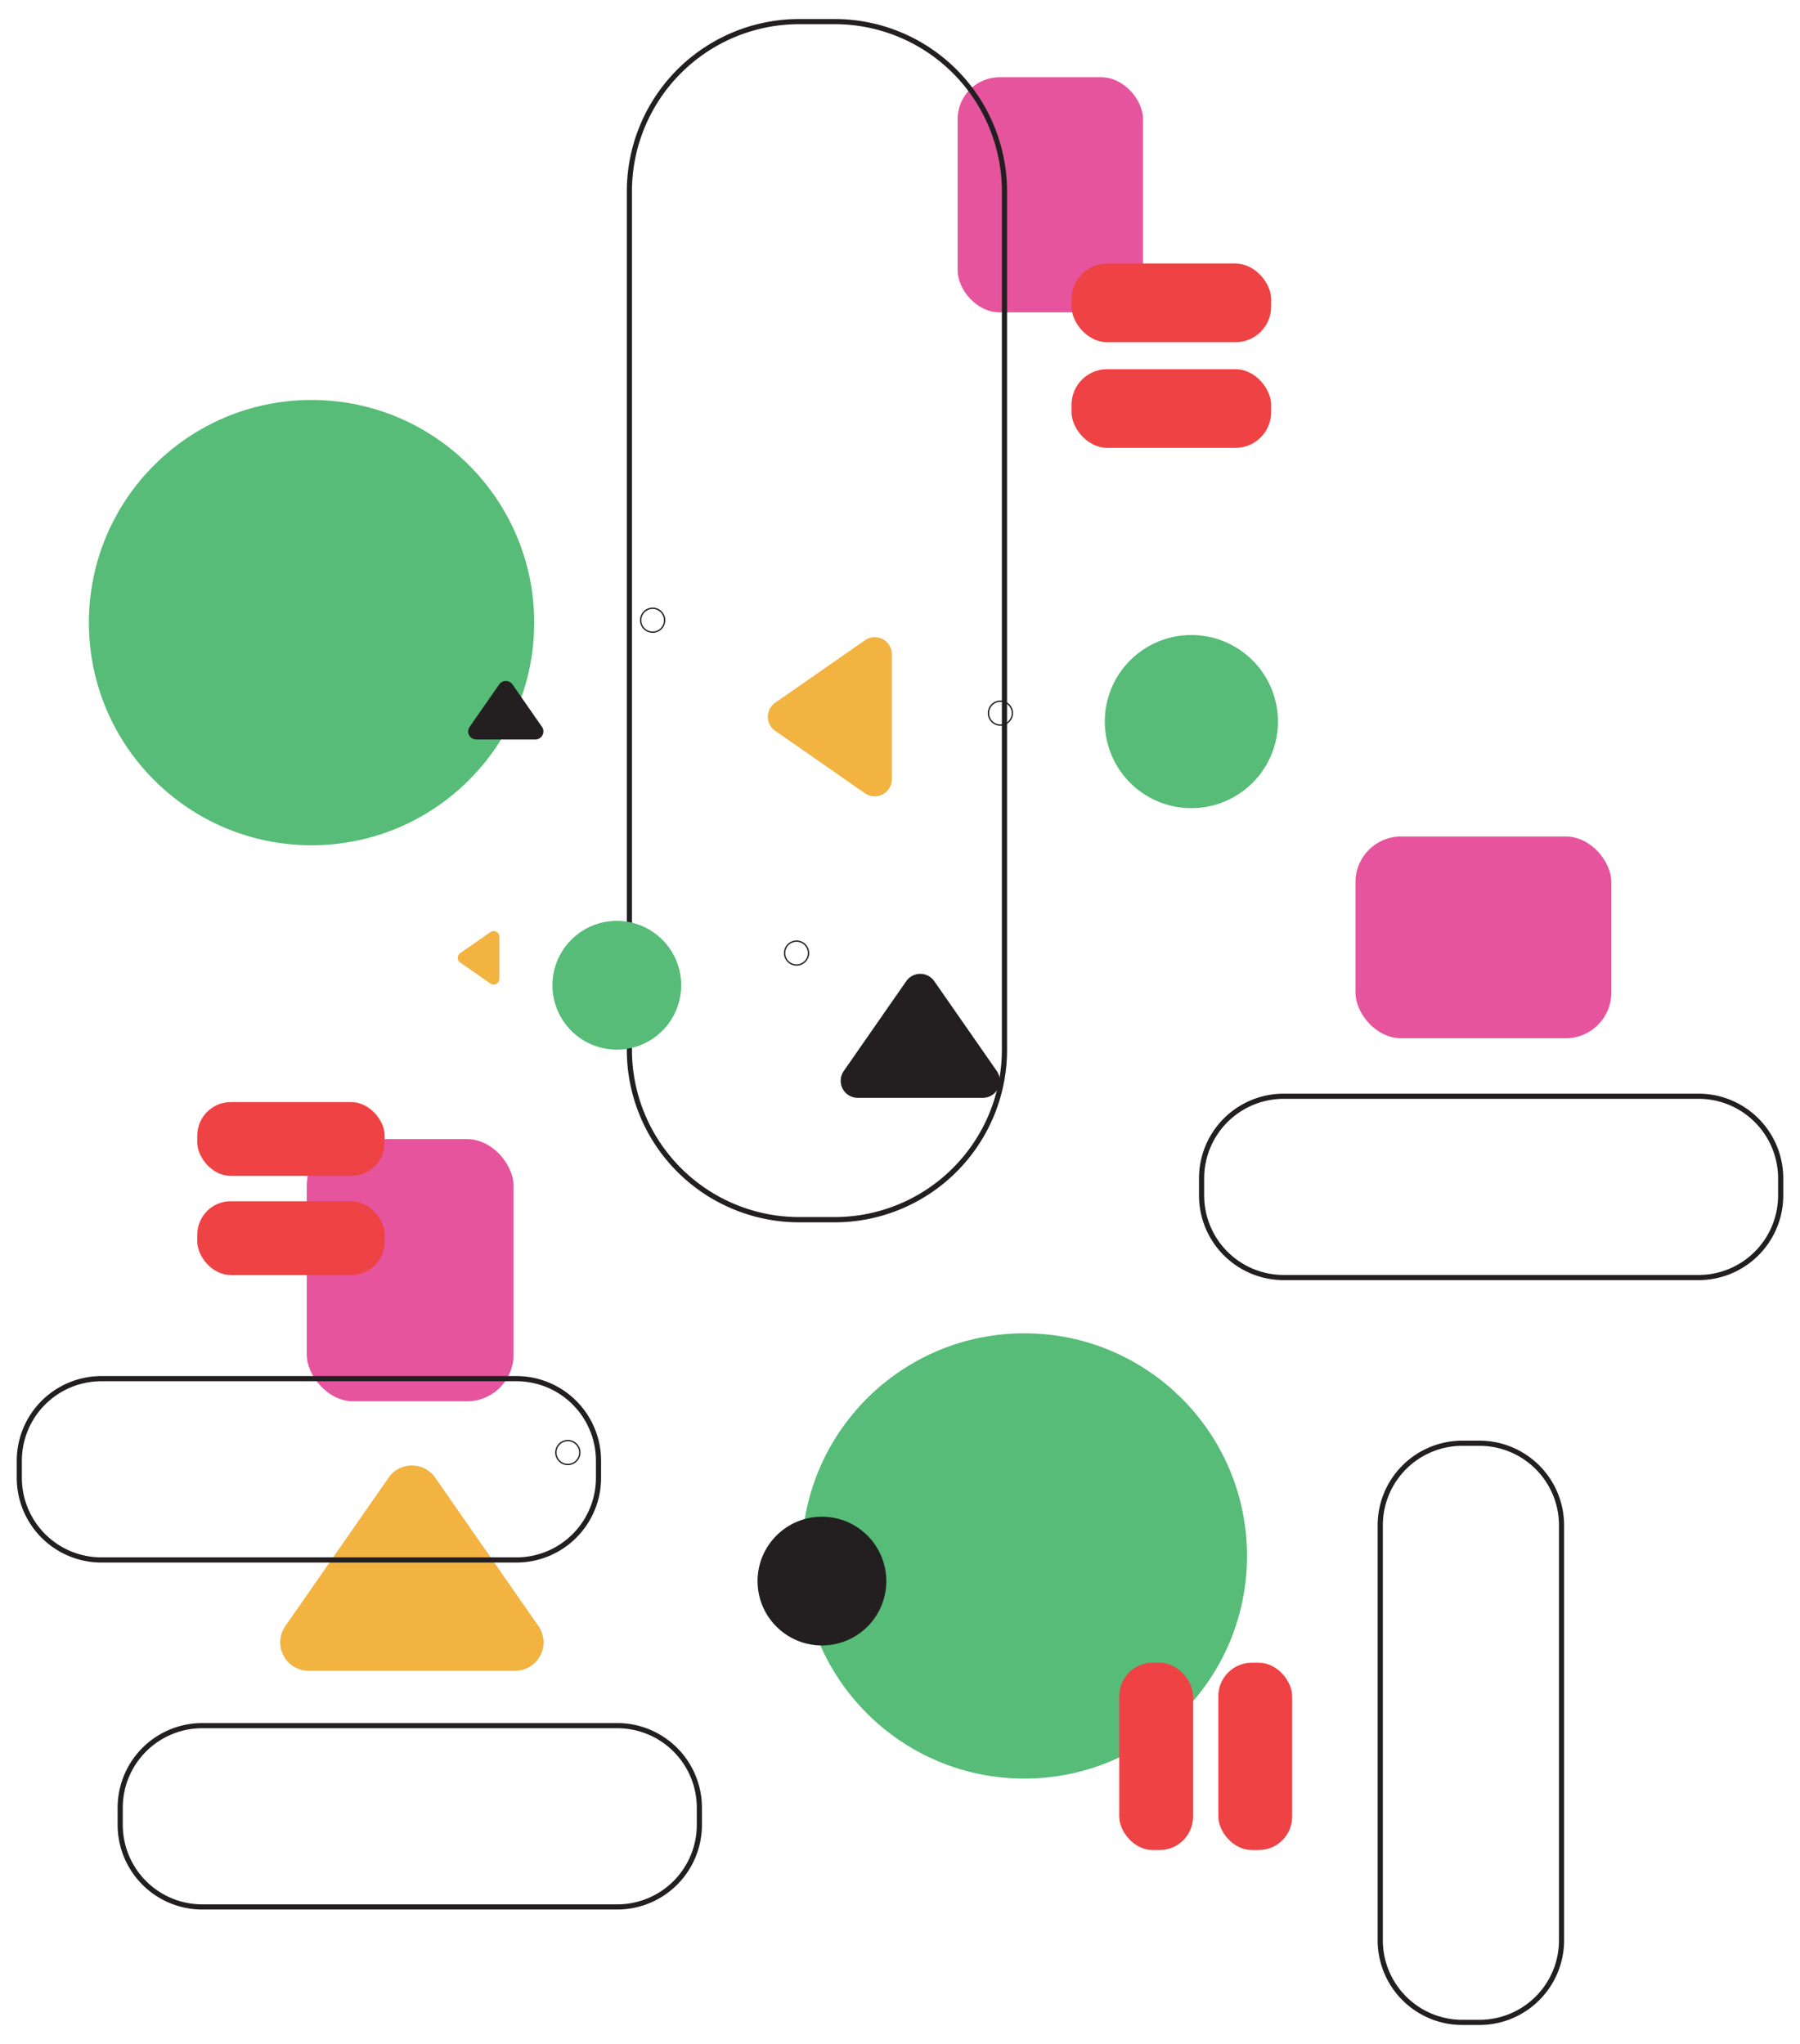 <svg id="Layer_1" data-name="Layer 1" xmlns="http://www.w3.org/2000/svg" viewBox="0 0 823.15 934.77"><defs><style>.cls-1{fill:#56bc77;}.cls-2{fill:#231f20;}.cls-3{fill:#f2b341;}.cls-4{fill:#e6549e;}.cls-5{fill:#ef4244;}</style></defs><title>chegaai-marca-vetores</title><circle class="cls-1" cx="142.47" cy="284.74" r="101.82"/><circle class="cls-1" cx="468.44" cy="711.57" r="101.82"/><circle class="cls-2" cx="375.86" cy="723.11" r="29.44" transform="translate(-411 510.97) rotate(-47.45)"/><path class="cls-2" d="M298.46,289.41a5.77,5.77,0,1,1,5.77-5.76A5.77,5.77,0,0,1,298.46,289.41Zm0-10.92a5.16,5.16,0,1,0,5.16,5.16A5.17,5.17,0,0,0,298.46,278.49Z"/><path class="cls-2" d="M259.67,670.05a5.77,5.77,0,1,1,5.77-5.77A5.77,5.77,0,0,1,259.67,670.05Zm0-10.93a5.16,5.16,0,1,0,5.16,5.16A5.16,5.16,0,0,0,259.67,659.12Z"/><path class="cls-2" d="M457.5,331.9a5.77,5.77,0,1,1,5.76-5.76A5.78,5.78,0,0,1,457.5,331.9Zm0-10.92a5.16,5.16,0,1,0,5.16,5.16A5.16,5.16,0,0,0,457.5,321Z"/><path class="cls-2" d="M364.27,441.63a5.77,5.77,0,1,1,5.77-5.77A5.78,5.78,0,0,1,364.27,441.63Zm0-10.93a5.16,5.16,0,1,0,5.16,5.16A5.17,5.17,0,0,0,364.27,430.7Z"/><path class="cls-1" d="M544.82,290.41A39.59,39.59,0,1,0,584.41,330,39.6,39.6,0,0,0,544.82,290.41Z"/><path class="cls-2" d="M385.86,489.79l28.56-41.06a7.81,7.81,0,0,1,12.84,0l28.57,41.06a7.82,7.82,0,0,1-6.42,12.29H392.28A7.82,7.82,0,0,1,385.86,489.79Z"/><path class="cls-3" d="M130.42,743.74l47.31-68a12.94,12.94,0,0,1,21.26,0l47.31,68a13,13,0,0,1-10.63,20.35H141.05A13,13,0,0,1,130.42,743.74Z"/><path class="cls-3" d="M224.25,449.79l-13.79-9.59a2.62,2.62,0,0,1,0-4.31l13.79-9.6a2.62,2.62,0,0,1,4.12,2.16v19.18A2.62,2.62,0,0,1,224.25,449.79Z"/><path class="cls-3" d="M395.56,362.78,354.5,334.22a7.81,7.81,0,0,1,0-12.84l41.06-28.57a7.82,7.82,0,0,1,12.29,6.42v57.13A7.82,7.82,0,0,1,395.56,362.78Z"/><path class="cls-2" d="M214.8,332.34,228.29,313a3.69,3.69,0,0,1,6.06,0l13.49,19.39a3.69,3.69,0,0,1-3,5.8h-27A3.69,3.69,0,0,1,214.8,332.34Z"/><rect class="cls-4" x="140.29" y="520.93" width="94.56" height="119.93" rx="21.37" ry="21.37"/><rect class="cls-4" x="619.87" y="382.55" width="117" height="92.26" rx="20.85" ry="20.85"/><rect class="cls-4" x="437.93" y="35.32" width="84.79" height="107.53" rx="19.16" ry="19.16"/><rect class="cls-5" x="90.23" y="504.02" width="85.67" height="33.75" rx="15.27" ry="15.27"/><rect class="cls-5" x="90.23" y="549.35" width="85.67" height="33.75" rx="15.27" ry="15.27"/><rect class="cls-5" x="557.16" y="760.4" width="33.75" height="85.67" rx="15.27" ry="15.27"/><rect class="cls-5" x="511.83" y="760.4" width="33.75" height="85.67" rx="15.27" ry="15.27"/><rect class="cls-5" x="490.02" y="120.54" width="91.28" height="35.96" rx="16.27" ry="16.27"/><rect class="cls-5" x="490.02" y="168.84" width="91.28" height="35.96" rx="16.27" ry="16.27"/><path class="cls-2" d="M282.32,873.27H92.47a38.72,38.72,0,0,1-38.68-38.69v-7.9A38.72,38.72,0,0,1,92.47,788H282.32A38.73,38.73,0,0,1,321,826.68v7.9A38.73,38.73,0,0,1,282.32,873.27ZM92.47,790.36a36.36,36.36,0,0,0-36.32,36.32v7.9a36.37,36.37,0,0,0,36.32,36.33H282.32a36.37,36.37,0,0,0,36.33-36.33v-7.9a36.37,36.37,0,0,0-36.33-36.32Z"/><path class="cls-2" d="M776.81,585.43H587a38.73,38.73,0,0,1-38.69-38.68v-7.9A38.73,38.73,0,0,1,587,500.16H776.81a38.73,38.73,0,0,1,38.69,38.69v7.9A38.73,38.73,0,0,1,776.81,585.43ZM587,502.52a36.37,36.37,0,0,0-36.32,36.33v7.9A36.36,36.36,0,0,0,587,583.07H776.81a36.36,36.36,0,0,0,36.32-36.32v-7.9a36.37,36.37,0,0,0-36.32-36.33Z"/><path class="cls-2" d="M676.6,926.07h-7.9A38.72,38.72,0,0,1,630,887.38V697.53a38.72,38.72,0,0,1,38.68-38.68h7.9a38.72,38.72,0,0,1,38.69,38.68V887.38A38.73,38.73,0,0,1,676.6,926.07Zm-7.9-264.86a36.36,36.36,0,0,0-36.32,36.32V887.38a36.37,36.37,0,0,0,36.32,36.33h7.9a36.37,36.37,0,0,0,36.33-36.33V697.53a36.37,36.37,0,0,0-36.33-36.32Z"/><path class="cls-2" d="M381.76,559H365.42a78.86,78.86,0,0,1-78.77-78.77V87.46A78.86,78.86,0,0,1,365.42,8.7h16.34a78.86,78.86,0,0,1,78.77,78.76V480.18A78.86,78.86,0,0,1,381.76,559ZM365.42,11.06A76.49,76.49,0,0,0,289,87.46V480.18a76.5,76.5,0,0,0,76.41,76.41h16.34a76.5,76.5,0,0,0,76.41-76.41V87.46a76.49,76.49,0,0,0-76.41-76.4Z"/><circle class="cls-1" cx="282.07" cy="450.57" r="29.44" transform="translate(-235.98 331.43) rotate(-45)"/><path class="cls-2" d="M236.19,714.59H46.35A38.73,38.73,0,0,1,7.66,675.9V668a38.73,38.73,0,0,1,38.69-38.69H236.19A38.73,38.73,0,0,1,274.88,668v7.89A38.73,38.73,0,0,1,236.19,714.59ZM46.35,631.68A36.36,36.36,0,0,0,10,668v7.89a36.37,36.37,0,0,0,36.33,36.33H236.19a36.37,36.37,0,0,0,36.33-36.33V668a36.37,36.37,0,0,0-36.33-36.33Z"/></svg>